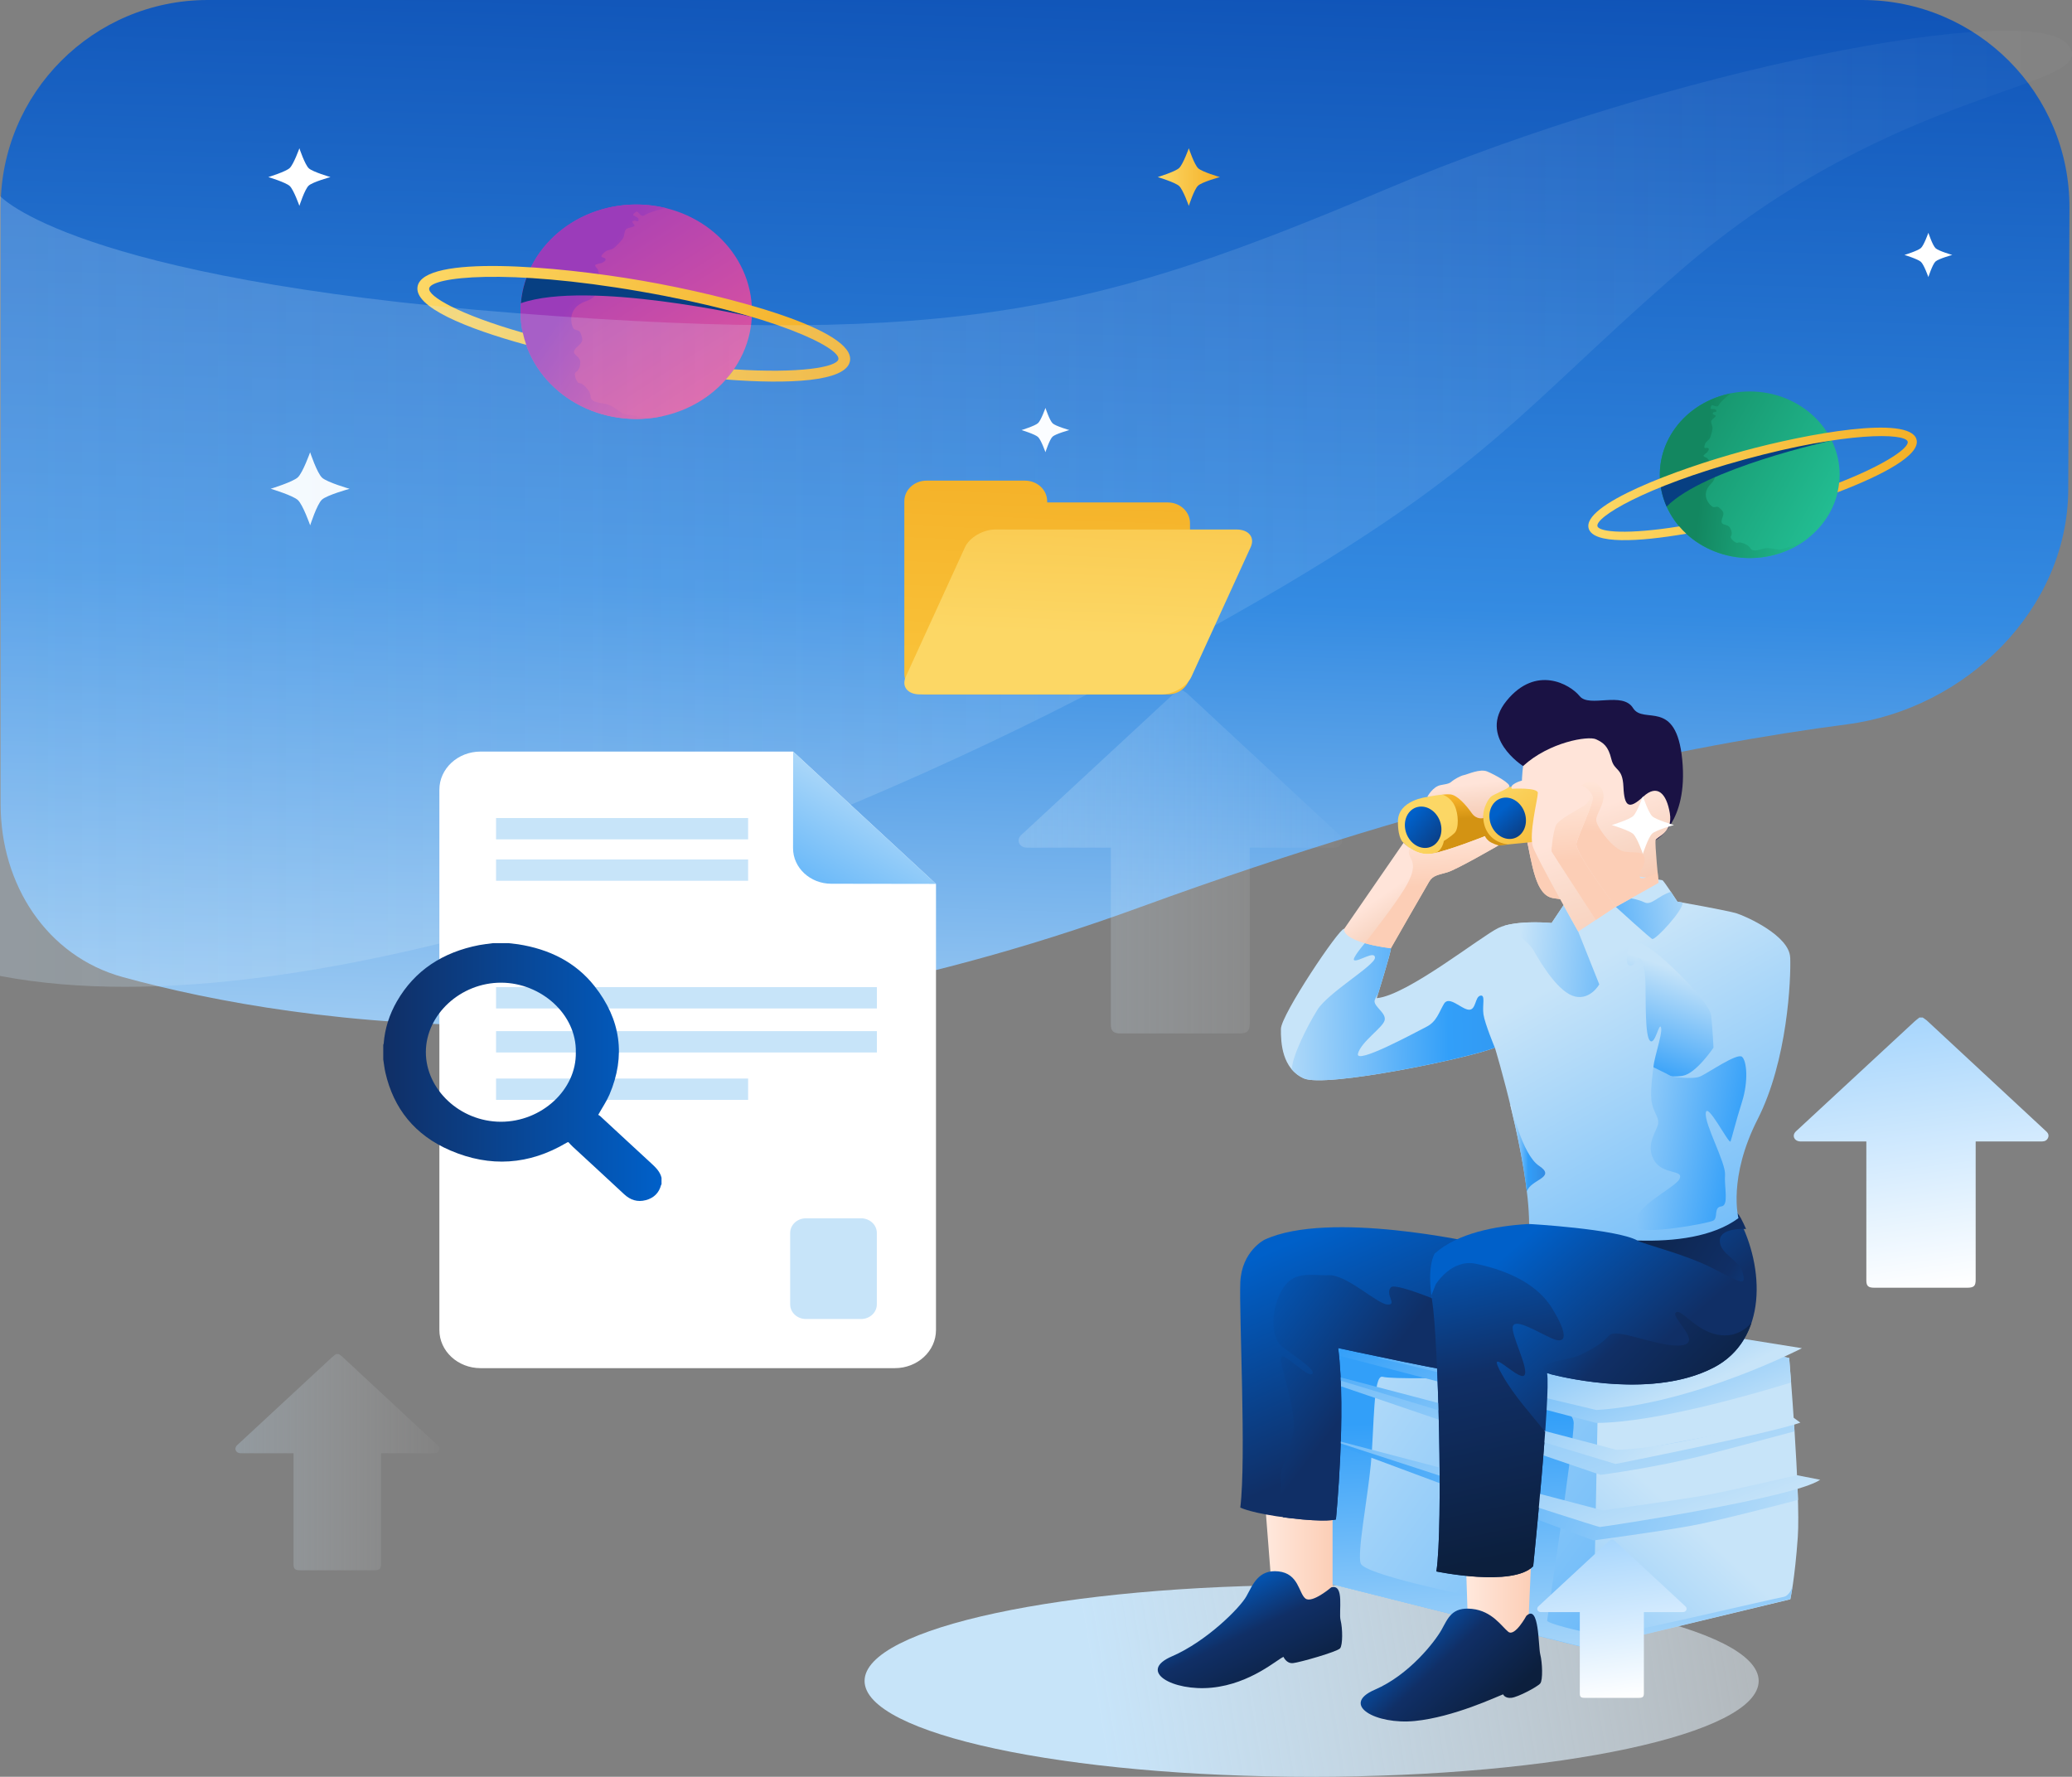 <svg width="400" height="343" viewBox="0 0 400 343" fill="none" xmlns="http://www.w3.org/2000/svg">
<rect x="0" y="0" width="400" height="343" fill="#808080" stroke="none"/>
<path d="M253.21 343C300.874 343 339.513 334.714 339.513 324.493C339.513 314.272 300.874 305.986 253.21 305.986C205.546 305.986 166.906 314.272 166.906 324.493C166.906 334.714 205.546 343 253.21 343Z" fill="url(#paint0_linear_17_1014)"/>
<path d="M0.127 155.35C0.127 170.684 8.966 184.591 23.756 188.637C58.386 198.109 128.849 208.436 220.201 175.091C280.378 153.126 326.313 143.76 356.562 139.83C379.488 136.851 399.178 117.627 399.277 94.508L399.509 40.171C399.603 18.013 381.667 0 359.509 0H40.127C18.036 0 0.127 17.909 0.127 40V155.35Z" fill="url(#paint1_linear_17_1014)"/>
<path d="M345.401 262.159C345.401 262.159 347.638 288.671 347.063 296.755C346.488 304.839 345.625 308.738 345.625 308.738L306.426 318.184L256.54 305.678L251.607 260.274L280.013 248.567L345.412 262.169L345.401 262.159Z" fill="url(#paint2_linear_17_1014)"/>
<path d="M307.609 314.601L308.418 273.48L270.764 253.256L265.97 254.331L251.586 260.264L256.53 305.668L306.341 318.154L307.609 314.601Z" fill="url(#paint3_linear_17_1014)"/>
<path d="M346.062 306.201C346.062 306.201 345.55 308.106 344.229 308.293C342.897 308.481 309.473 316.377 308.866 315.884C308.269 315.39 307.854 308.965 307.715 309.379C307.555 309.863 307.459 315.084 306.522 315.084C305.584 315.084 298.68 313.406 298.68 312.854C298.68 312.301 303.89 278.287 303.805 274.704C303.72 271.131 294.876 269.798 294.876 269.798L288.355 300.693C288.355 300.693 288.228 308.836 285.287 308.343C282.346 307.849 263.37 303.901 262.678 301.809C261.985 299.716 263.977 289.549 264.649 282.601C265.309 275.652 265.054 265.288 266.907 265.781C268.761 266.275 280.183 265.959 280.183 265.959L272.501 258.003L258.575 257.372L254.452 259.069L252.215 265.998L256.53 305.648L306.415 318.154L345.614 308.708C345.614 308.708 345.795 307.869 346.051 306.171L346.062 306.201Z" fill="url(#paint4_linear_17_1014)"/>
<path d="M345.774 266.897C345.55 264.014 345.401 262.149 345.401 262.149L328.151 258.556L321.151 259.444C321.151 259.444 266.95 257.49 258.97 257.214L257.744 257.717C257.403 258.832 256.924 261.29 256.924 261.29L308.152 274.694C319.851 274.625 339.402 268.861 345.774 266.887V266.897Z" fill="url(#paint5_linear_17_1014)"/>
<path d="M257.478 265.781L312.403 280.548L346.275 274.23L346.424 276.323C346.424 276.323 333.755 279.709 329.525 280.794C319.574 283.351 308.983 284.713 308.983 284.713L256.903 266.946L257.467 265.771L257.478 265.781Z" fill="url(#paint6_linear_17_1014)"/>
<path d="M256.913 278.494L307.598 297.367C307.598 297.367 319.84 295.748 326.563 294.524C332.019 293.537 347.116 289.549 347.116 289.549L346.978 286.48L308.227 292.886L258.064 278.248L256.913 278.494Z" fill="url(#paint7_linear_17_1014)"/>
<path d="M335.364 258.26L347.862 260.264C347.862 260.264 327.245 270.963 308.195 272.197L265.874 262.109L296.442 257.589L335.364 258.25V258.26Z" fill="url(#paint8_linear_17_1014)"/>
<path d="M256.317 291.385L257.254 292.747V306.872L251.767 311.146L245.459 305.964L244.117 288.73L256.317 291.385Z" fill="url(#paint9_linear_17_1014)"/>
<path d="M284.999 239.96C284.999 239.96 256.551 233.544 244.128 239.318C244.128 239.318 239.685 241.52 239.44 247.58C239.194 253.64 240.612 281.535 239.44 291.03C239.44 291.03 241.592 292.155 248.922 293.044C256.253 293.932 257.894 293.31 257.894 293.31C257.894 293.31 259.929 272.72 258.33 260.224C258.33 260.224 282.89 265.544 284.989 265.357C287.088 265.169 284.989 239.95 284.989 239.95L284.999 239.96Z" fill="url(#paint10_linear_17_1014)"/>
<path d="M256.988 306.438C256.988 306.438 253.269 309.616 251.991 308.57C250.712 307.524 250.702 303.763 246.802 303.348C242.902 302.934 241.848 305.944 240.612 308.165C239.365 310.386 232.951 316.851 226.228 319.753C219.504 322.655 226.419 326.544 233.952 325.794C241.485 325.044 246.663 320.247 247.782 319.852C247.782 319.852 248.326 321.174 249.604 321.056C250.883 320.938 258.171 318.855 258.703 318.203C259.236 317.552 259.204 314.344 258.799 312.765C258.394 311.186 259.62 305.668 256.988 306.438Z" fill="url(#paint11_linear_17_1014)"/>
<path d="M294.834 297.525L295.697 298.917L295.068 313.031L289.4 317.098L283.326 311.679L282.762 294.406L294.834 297.525Z" fill="url(#paint12_linear_17_1014)"/>
<path d="M306.287 236.535C306.287 236.535 285.862 234.077 276.987 241.973C276.987 241.973 275.357 244.254 276.486 251.173C277.615 258.092 278.628 294.524 277.296 303.348C277.296 303.348 291.989 306.418 295.984 302.341C295.984 302.341 299.394 268.969 298.669 265.09C298.669 265.09 318.008 270.637 330.793 264.014C341.267 258.586 340.649 244.599 335.609 235.153C330.921 226.358 306.287 236.535 306.287 236.535Z" fill="url(#paint13_linear_17_1014)"/>
<path d="M336.451 245.754C335.737 243.119 332.008 242.131 332.008 239.516C332.008 236.9 337.048 237.255 337.08 237.255C336.771 236.535 336.43 235.834 336.067 235.153C335.29 233.692 333.947 232.764 332.274 232.212C329.621 232.093 326.84 231.975 326.723 231.975C326.499 231.975 316.591 234.581 316.388 235.044C316.282 235.281 314.694 238.687 316.1 239.476C317.507 240.266 325.327 242.092 330.665 244.846C336.089 247.649 337.144 248.38 336.44 245.754H336.451Z" fill="url(#paint14_linear_17_1014)"/>
<path d="M296.517 148.204L294.034 147.878C294.034 147.878 285.159 142.281 290.838 135.293C296.517 128.305 303.091 132.085 304.956 134.385C306.82 136.685 313.213 133.398 315.259 136.685C317.304 139.972 323.601 134.632 324.763 146.723C325.924 158.815 319.617 162.19 319.617 162.19L315.173 159.969L296.528 148.204H296.517Z" fill="#1A1244"/>
<path d="M294.034 147.878C294.034 147.878 293.15 154.294 294.482 160.71C295.814 167.126 296.432 172.801 299.809 173.374C303.187 173.946 311.966 175.071 311.966 175.071L320.192 170.432C320.192 170.432 319.435 162.842 319.616 162.19C319.798 161.539 322.994 160.789 322.365 157.008C321.737 153.228 319.968 151.254 317.219 153.8C314.47 156.347 313.575 155.774 313.405 151.905C313.234 148.036 311.679 149.003 311.071 146.536C310.475 144.068 309.569 143.387 308.099 142.706C306.628 142.025 299.127 143.219 294.045 147.868L294.034 147.878Z" fill="url(#paint15_linear_17_1014)"/>
<path d="M294.684 311.896C294.684 311.896 292.447 316.042 291.168 315.005C289.89 313.969 288.057 310.988 284.157 310.583C280.258 310.179 279.544 312.39 278.297 314.611C277.051 316.831 272.128 323.287 265.405 326.189C258.682 329.091 265.597 332.98 273.13 332.229C280.663 331.479 289.059 327.482 290.177 327.077C290.177 327.077 290.476 327.877 291.754 327.758C293.033 327.64 296.815 325.626 297.348 324.975C297.881 324.323 297.753 320.947 297.348 319.368C296.943 317.789 297.178 309.606 294.695 311.906L294.684 311.896Z" fill="url(#paint16_linear_17_1014)"/>
<path d="M345.593 184.843C345.433 180.609 337.09 176.907 335.311 176.335C333.532 175.762 323.814 174.055 323.814 174.055C323.814 174.055 321.193 169.998 320.927 169.919C320.661 169.84 316.132 169.179 316.132 169.179L302.729 173.413L299.532 178.18C299.532 178.18 292.66 177.519 289.282 179.128C285.905 180.737 271.617 192.187 265.778 192.69C265.778 192.69 268.644 183.53 268.506 183.057C268.378 182.583 260.44 179.424 259.481 179.296C258.522 179.168 247.313 195.908 247.281 198.622C247.249 201.337 247.505 206.272 251.682 208.167C255.858 210.062 283.859 204.229 288.59 202.245C288.59 202.245 295.153 223.832 295.196 236.278C295.196 236.278 312.041 237.236 316.111 239.476C323.271 239.693 330.708 238.785 335.609 235.153C335.609 235.153 333.542 227.395 339.317 216.054C345.092 204.712 345.753 189.068 345.603 184.843H345.593Z" fill="url(#paint17_linear_17_1014)"/>
<path d="M253.451 276.895C253.451 276.895 308.322 294.82 308.855 294.781C309.665 294.731 346.232 289.214 351.389 285.66L346.914 284.782C346.914 284.782 333.638 287.852 329.461 288.612C324.262 289.549 309.399 291.573 309.399 291.573L253.461 276.885L253.451 276.895Z" fill="url(#paint18_linear_17_1014)"/>
<path d="M256.114 265.189L256.977 265.969L311.87 282.61C311.87 282.61 341.437 276.767 347.564 274.635L346.253 273.687C346.253 273.687 332.711 276.619 327.629 277.695C317.177 279.916 312.052 279.876 312.052 279.876L256.114 265.189Z" fill="url(#paint19_linear_17_1014)"/>
<path d="M285.862 254.598C281.515 252.653 269.486 247.402 268.506 248.518C267.312 249.88 269.837 251.943 267.845 251.834C265.842 251.725 259.982 246.04 256.53 246.168C253.067 246.297 249.498 245.063 247.281 249.386C245.076 253.709 245.63 258.27 247.281 259.75C248.933 261.231 254.26 264.409 253.323 265.228C252.385 266.048 247.494 260.56 247.281 262.129C247.068 263.698 250.126 271.723 249.732 275.918C249.338 280.113 247.494 282.581 247.281 284.426C247.143 285.67 247.281 289.905 247.654 292.895C248.059 292.955 248.485 293.004 248.933 293.063C255.997 293.922 257.904 293.33 257.904 293.33C257.904 293.33 259.939 272.74 258.341 260.244C258.341 260.244 282.9 265.564 284.999 265.376C285.042 265.376 285.084 265.337 285.127 265.317C285.361 264.35 285.596 263.323 285.83 262.307C285.969 260.303 285.947 257.529 285.862 254.608V254.598Z" fill="url(#paint20_linear_17_1014)"/>
<path d="M285.777 192.206C284.712 192.453 284.978 195 283.561 194.921C282.144 194.842 279.746 192.127 278.766 193.766C277.786 195.414 277.349 197.221 275.389 198.208C273.439 199.195 261.537 205.689 262.155 203.39C262.773 201.09 266.95 198.375 267.302 196.974C267.653 195.572 265.352 194.427 265.352 193.272C265.352 193.026 265.629 192.493 266.044 191.841C266.748 189.561 268.612 183.441 268.506 183.056C268.442 182.819 266.46 181.921 264.35 181.063C262.986 182.622 260.898 185.149 261.442 185.376C262.241 185.702 265.437 183.402 265.437 184.882C265.437 186.363 256.381 191.624 254.335 194.921C252.31 198.178 249.519 203.765 249.37 206.43C249.956 207.121 250.712 207.733 251.671 208.167C255.848 210.062 283.848 204.229 288.579 202.245C288.579 202.245 286.651 197.635 286.384 195.829C286.118 194.023 286.832 191.96 285.766 192.206H285.777Z" fill="url(#paint21_linear_17_1014)"/>
<path d="M323.154 187.024C323.154 187.024 330.079 193.608 330.346 196.076C330.612 198.543 330.793 202.245 330.793 202.245C330.793 202.245 327.416 207.259 324.848 207.673C322.28 208.088 319.702 207.427 319.254 206.519C318.807 205.61 321.034 199.609 320.671 198.375C320.309 197.142 319.521 201.83 318.54 200.922C317.56 200.014 317.741 193.519 317.656 189.818C317.571 186.116 316.676 183.895 315.877 185.455C315.078 187.014 313.831 186.58 314.097 184.952C314.364 183.323 313.831 178.052 323.154 187.024Z" fill="url(#paint22_linear_17_1014)"/>
<path d="M321.47 207.14L322.717 207.802C322.717 207.802 326.713 208.463 328.226 207.802C329.739 207.14 335.375 203.192 336.302 204.011C337.229 204.831 337.548 208.739 336.302 212.688C335.055 216.636 334.352 219.597 334.086 220.337C333.819 221.078 329.579 212.609 329.302 214.829C329.025 217.05 333.201 224.453 333.02 226.842C332.839 229.231 333.809 232.725 332.296 232.893C330.783 233.06 331.699 235.034 330.793 235.607C329.888 236.179 316.931 238.489 316.047 236.92C314.065 233.426 323.335 229.477 324.23 227.582C325.125 225.687 320.948 226.921 319.254 223.881C317.56 220.841 320.032 218.126 320.117 216.804C320.203 215.491 319.073 214.583 318.807 212.441C318.54 210.299 319.201 206.025 319.201 206.025L321.47 207.14Z" fill="url(#paint23_linear_17_1014)"/>
<path d="M295.984 302.351C295.984 302.351 297.508 287.437 298.296 276.392C295.697 273.174 292.33 269.492 290.082 265.544C286.352 259.01 293.012 266.531 294.216 265.544C295.42 264.557 291.467 257.362 292.085 255.96C292.703 254.558 296.613 257.026 299.543 258.349C302.473 259.671 302.825 257.687 299.543 252.426C296.261 247.165 289.602 244.944 284.893 243.957C280.183 242.97 277.157 247.955 277.157 247.955L276.326 250.077C276.369 250.432 276.422 250.798 276.486 251.193C277.615 258.112 278.628 294.544 277.296 303.368C277.296 303.368 291.989 306.438 295.984 302.361V302.351Z" fill="url(#paint24_linear_17_1014)"/>
<path d="M338.134 255.308C338.049 255.417 335.748 258.497 331.497 257.648C327.171 256.779 324.507 252.466 323.505 253.394C322.504 254.321 328.854 259.267 324.55 259.721C320.245 260.175 312.052 256.217 310.656 257.796C309.26 259.375 306.991 260.737 304.529 261.784C302.494 262.652 294.759 263.096 299.362 265.288C302.91 266.196 319.425 269.907 330.783 264.024C334.597 262.05 336.941 258.931 338.134 255.308Z" fill="url(#paint25_linear_17_1014)"/>
<path d="M296.208 183.737C297.87 186.639 301.067 191.693 304.071 192.374C307.065 193.055 308.738 190.025 308.738 190.025L304.679 179.848L301.844 174.755L299.554 178.18C299.554 178.18 293.96 177.647 290.38 178.723C292.01 179.681 295.036 181.655 296.229 183.728L296.208 183.737Z" fill="url(#paint26_linear_17_1014)"/>
<path d="M297.135 225.075C293.736 222.795 291.754 213.349 291.754 213.349L291.563 213.28C292.798 218.373 294.098 224.503 294.759 230.001C295.505 227.651 300.534 227.345 297.135 225.065V225.075Z" fill="url(#paint27_linear_17_1014)"/>
<path d="M324.837 174.282C324.837 174.282 324.837 174.252 324.837 174.242C324.209 174.133 323.825 174.064 323.825 174.064C323.825 174.064 323.228 173.137 322.568 172.169C320.171 172.88 318.828 174.824 317.507 174.212C316.09 173.551 314.864 173.433 314.864 173.433L311.913 175.051C311.913 175.051 318.732 181.28 318.999 181.28C319.798 181.28 324.837 175.811 324.837 174.291V174.282Z" fill="url(#paint28_linear_17_1014)"/>
<path d="M319.989 168.409C318.785 169.109 317.123 169.82 316.654 169.425C315.994 168.873 317.741 167.125 317.475 165.645C317.208 164.164 315.61 164.737 313.565 164.391C311.519 164.046 308.322 159.801 308.152 158.4C307.971 156.998 310.997 153.958 308.727 151.658C306.469 149.359 304.156 152.892 304.156 152.892L294.024 157.857C294.13 158.795 294.279 159.752 294.482 160.71C295.814 167.125 296.432 172.801 299.809 173.373C303.187 173.946 311.966 175.071 311.966 175.071L320.192 170.432C320.192 170.432 320.107 169.573 320 168.409H319.989Z" fill="url(#paint29_linear_17_1014)"/>
<path d="M278.255 152.981L275.527 153.85C275.527 153.85 269.869 154.432 269.869 158.597C269.869 162.082 270.946 162.684 270.946 162.684L274.376 165.971L282.357 164.608L289.282 163.187L297.146 162.427L300.076 154.452L297.327 151.905H291.339L278.276 152.981H278.255Z" fill="url(#paint30_linear_17_1014)"/>
<path d="M291.882 152.27C291.882 152.27 296.879 151.964 296.879 153.07C296.879 154.175 295.079 161.085 295.942 163.493C296.805 165.901 304.668 179.839 304.668 179.839L311.924 175.022C311.924 175.022 303.933 164.599 304.338 162.802C304.742 161.006 307.736 154.906 307.47 153.859C307.204 152.813 306.202 152.004 305.542 151.698C304.881 151.392 301.876 149.536 301.077 149.112C300.278 148.687 298.68 149.052 298.211 149.418C297.742 149.793 296.741 149.23 296.08 149.536C295.42 149.842 294.951 150.642 294.216 150.642C293.48 150.642 291.222 151.569 291.882 152.241V152.27Z" fill="url(#paint31_linear_17_1014)"/>
<path d="M304.327 162.822C304.732 161.035 307.726 154.925 307.459 153.879C307.385 153.593 307.257 153.326 307.097 153.09C307.097 153.109 307.055 154.748 305.861 155.488C304.668 156.228 300.939 158.202 300.406 159.249C299.873 160.295 299.426 164.115 299.543 164.391C299.671 164.678 308.088 177.578 308.088 177.578L311.924 175.032C311.924 175.032 303.933 164.608 304.338 162.812L304.327 162.822Z" fill="url(#paint32_linear_17_1014)"/>
<path d="M275.774 163.619C277.637 163.197 278.684 161.099 278.113 158.933C277.541 156.767 275.567 155.354 273.703 155.776C271.84 156.198 270.793 158.296 271.364 160.461C271.936 162.627 273.91 164.041 275.774 163.619Z" fill="url(#paint33_linear_17_1014)"/>
<path d="M292.093 161.885C293.956 161.463 295.003 159.365 294.432 157.199C293.86 155.033 291.886 153.62 290.023 154.042C288.159 154.464 287.112 156.562 287.684 158.728C288.255 160.894 290.229 162.307 292.093 161.885Z" fill="url(#paint34_linear_17_1014)"/>
<path d="M291.072 163.019C287.056 162.407 286.459 159.259 286.374 158.242C286.374 158.114 286.363 157.995 286.352 157.916C286.331 157.215 285.34 154.837 285.34 154.837L282.048 152.675L279.459 152.892L278.436 152.981L277.924 153.099L278.5 153.405C278.5 153.405 280.002 153.859 280.801 155.498C281.6 157.136 281.664 159.969 280.801 160.808C279.938 161.637 278.734 162.348 278.734 162.348C278.734 162.348 278.425 164.51 276.689 164.756C275.708 164.895 276.433 165.22 277.338 165.487L281.025 164.855C282.048 164.263 283.294 163.503 284.36 162.851L284.466 163.937L284.978 164.095L289.261 163.217L291.051 163.039L291.072 163.019Z" fill="url(#paint35_linear_17_1014)"/>
<path d="M259.47 179.464C259.662 182.06 268.506 183.056 268.506 183.056C268.506 183.056 275.165 171.399 275.9 170.185C276.635 168.971 277.562 168.932 279.427 168.379C281.291 167.826 289.282 163.197 289.282 163.197C289.282 163.197 287.418 163.128 287.077 162.891C286.768 162.684 286.693 161.41 286.693 161.41C286.693 161.41 279.661 164.204 276.507 164.786C273.354 165.368 270.956 162.694 270.956 162.694L259.492 179.315V179.483L259.47 179.464Z" fill="url(#paint36_linear_17_1014)"/>
<path d="M286.683 161.41C286.683 161.41 279.651 164.204 276.497 164.786C274.728 165.112 273.194 164.411 272.192 163.73C272.192 163.73 271.681 164.372 272.192 165.359C272.704 166.346 273.567 167.579 271.169 171.528C269.22 174.736 265 180.145 263.477 182.079C265.895 182.77 268.506 183.066 268.506 183.066C268.506 183.066 275.165 171.409 275.9 170.195C276.635 168.981 277.562 168.942 279.427 168.389C281.291 167.836 289.282 163.207 289.282 163.207C289.282 163.207 287.951 162.822 287.375 162.318C286.8 161.815 286.683 161.41 286.683 161.41Z" fill="url(#paint37_linear_17_1014)"/>
<path d="M275.527 153.85C275.527 153.85 276.593 151.787 278.223 151.54C279.853 151.293 279.991 151.076 280.322 150.8C280.652 150.523 281.92 149.753 282.623 149.625C283.326 149.497 285.692 148.342 287.12 148.934C288.547 149.526 291.882 151.362 291.328 151.905C290.721 152.487 288.217 153.366 287.737 153.879C286.874 154.807 286.182 156.722 286.363 157.916C286.363 157.916 285.084 158.351 284.094 156.929C283.092 155.508 281.366 153.474 279.96 153.346C278.564 153.228 275.527 153.84 275.527 153.84V153.85Z" fill="url(#paint38_linear_17_1014)"/>
<path opacity="0.26" d="M228.291 133.252C228.622 133.489 228.984 133.686 229.272 133.953C238.978 142.955 248.674 151.976 258.37 160.988C258.466 161.077 258.572 161.166 258.668 161.264C259.094 161.699 259.254 162.192 259.009 162.755C258.753 163.337 258.252 163.613 257.592 163.633C256.963 163.653 256.335 163.633 255.706 163.633C251.188 163.633 246.671 163.633 242.153 163.633C241.876 163.633 241.61 163.633 241.258 163.633C241.258 163.969 241.258 164.245 241.258 164.522C241.258 175.517 241.258 186.523 241.258 197.519C241.258 199.098 240.821 199.503 239.116 199.503C231.552 199.503 223.987 199.503 216.422 199.503C214.92 199.503 214.451 199.068 214.451 197.686C214.451 186.641 214.451 175.596 214.451 164.561V163.633H213.598C208.612 163.633 203.636 163.633 198.65 163.633C198.415 163.633 198.181 163.643 197.957 163.613C196.753 163.446 196.242 162.241 196.998 161.353C197.158 161.166 197.35 161.008 197.531 160.84C207.088 151.976 216.656 143.112 226.224 134.259C226.618 133.893 227.055 133.587 227.471 133.252H228.313H228.291Z" fill="url(#paint39_linear_17_1014)"/>
<path opacity="0.26" d="M65.399 261.401C65.601 261.549 65.836 261.677 66.017 261.845C72.133 267.52 78.238 273.196 84.343 278.871C84.407 278.931 84.471 278.99 84.524 279.049C84.79 279.325 84.897 279.631 84.737 279.987C84.577 280.352 84.258 280.53 83.842 280.54C83.448 280.549 83.054 280.54 82.659 280.54C79.815 280.54 76.97 280.54 74.125 280.54C73.955 280.54 73.784 280.54 73.56 280.54C73.56 280.757 73.56 280.925 73.56 281.092C73.56 288.021 73.56 294.95 73.56 301.88C73.56 302.876 73.283 303.133 72.207 303.133C67.445 303.133 62.671 303.133 57.908 303.133C56.96 303.133 56.673 302.857 56.673 301.988C56.673 295.029 56.673 288.071 56.673 281.122V280.54H56.129C52.986 280.54 49.853 280.54 46.71 280.54C46.561 280.54 46.412 280.54 46.274 280.53C45.517 280.421 45.197 279.661 45.666 279.108C45.762 278.99 45.89 278.891 45.996 278.783C52.017 273.196 58.047 267.619 64.067 262.032C64.312 261.805 64.589 261.608 64.855 261.401H65.388H65.399Z" fill="url(#paint40_linear_17_1014)"/>
<path d="M311.353 297.181C311.502 297.29 311.673 297.379 311.811 297.507C316.286 301.662 320.772 305.828 325.247 309.983C325.289 310.023 325.343 310.062 325.385 310.112C325.588 310.309 325.652 310.546 325.545 310.802C325.428 311.069 325.193 311.197 324.895 311.207C324.607 311.207 324.32 311.207 324.021 311.207C321.933 311.207 319.855 311.207 317.767 311.207C317.639 311.207 317.511 311.207 317.352 311.207C317.352 311.365 317.352 311.493 317.352 311.612C317.352 316.685 317.352 321.769 317.352 326.842C317.352 327.572 317.149 327.76 316.361 327.76C312.866 327.76 309.371 327.76 305.887 327.76C305.194 327.76 304.981 327.563 304.981 326.921C304.981 321.828 304.981 316.725 304.981 311.632V311.207H304.587C302.286 311.207 299.984 311.207 297.683 311.207C297.576 311.207 297.47 311.207 297.363 311.207C296.809 311.128 296.575 310.575 296.926 310.161C297.001 310.072 297.086 310.003 297.171 309.924C301.583 305.838 306.004 301.741 310.415 297.655C310.596 297.487 310.799 297.339 310.991 297.191H311.374L311.353 297.181Z" fill="url(#paint41_linear_17_1014)"/>
<path d="M371.186 196.433C371.442 196.62 371.73 196.778 371.964 196.986C379.603 204.073 387.232 211.17 394.872 218.266C394.946 218.335 395.032 218.405 395.106 218.484C395.447 218.829 395.564 219.214 395.372 219.658C395.17 220.112 394.776 220.339 394.254 220.349C393.764 220.359 393.263 220.349 392.773 220.349C389.214 220.349 385.666 220.349 382.107 220.349C381.894 220.349 381.681 220.349 381.404 220.349C381.404 220.616 381.404 220.833 381.404 221.05C381.404 229.706 381.404 238.363 381.404 247.029C381.404 248.273 381.063 248.589 379.71 248.589C373.754 248.589 367.798 248.589 361.842 248.589C360.659 248.589 360.297 248.253 360.297 247.157C360.297 238.461 360.297 229.775 360.297 221.08V220.349H359.626C355.705 220.349 351.784 220.349 347.863 220.349C347.682 220.349 347.49 220.359 347.32 220.329C346.371 220.191 345.966 219.244 346.563 218.553C346.691 218.405 346.84 218.276 346.979 218.148C354.501 211.17 362.034 204.191 369.567 197.222C369.876 196.936 370.217 196.689 370.547 196.423H371.208L371.186 196.433Z" fill="url(#paint42_linear_17_1014)"/>
<path d="M122.824 80.88C135.163 80.88 145.167 71.614 145.167 60.182C145.167 48.751 135.163 39.484 122.824 39.484C110.484 39.484 100.481 48.751 100.481 60.182C100.481 71.614 110.484 80.88 122.824 80.88Z" fill="url(#paint43_linear_17_1014)"/>
<path d="M123.026 80.357C122.536 80.16 121.108 80.13 120.512 79.933C119.915 79.735 119.116 78.995 118.04 78.383C116.964 77.771 115.184 77.9 114.417 77.287C113.65 76.676 114.385 76.448 113.511 75.254C112.638 74.06 112.009 73.941 111.732 73.941C111.455 73.941 110.571 72.175 111.178 71.829C111.785 71.484 112.02 70.664 112.02 69.974C112.02 69.283 111.647 68.986 111.04 68.424C110.432 67.861 111.082 67.259 111.881 66.529C112.68 65.798 112.393 65.196 112.116 64.377C111.839 63.558 111.189 63.903 110.762 63.469C110.336 63.035 109.186 59.461 113.181 58.129C117.177 56.796 115.387 51.97 115.387 51.97C115.387 51.97 114.875 51.456 114.897 51.219C114.918 50.983 116.101 50.785 116.101 50.785C116.101 50.785 116.665 50.568 116.846 50.311C117.027 50.055 116.889 49.818 116.356 49.69C115.823 49.561 116.196 49.176 116.729 48.673C117.262 48.17 118.082 48.328 118.658 47.765C119.244 47.202 120.235 46.255 120.405 45.722C120.565 45.179 120.565 44.369 121.012 44.152C121.449 43.935 121.993 43.896 122.366 43.698C122.738 43.501 122.248 43.244 122.11 42.968C121.971 42.691 122.248 42.691 122.366 42.603C122.483 42.514 123.015 42.77 123.175 42.691C123.335 42.603 123.335 42.257 123.133 42.05C122.92 41.833 122.291 41.665 122.248 41.507C122.206 41.359 122.429 41.102 122.834 40.865C123.239 40.629 123.644 42.139 124.507 41.507C125.359 40.895 128.439 40.194 128.524 40.174C128.013 40.046 127.49 39.938 126.947 39.839C114.822 37.736 103.144 45.139 100.875 56.372C98.605 67.605 106.596 78.423 118.722 80.525C121.961 81.088 125.157 80.969 128.162 80.278C126.169 80.564 123.516 80.555 123.037 80.357H123.026Z" fill="url(#paint44_linear_17_1014)"/>
<path d="M145.135 61.169L125.882 55.523L101.919 52.878C101.472 53.993 101.109 55.158 100.864 56.372C100.715 57.093 100.619 57.813 100.555 58.534C113.511 54.013 144.964 61.13 145.135 61.169Z" fill="#073F82"/>
<path d="M124.028 54.2C107.257 51.289 81.856 49.176 80.62 55.266C79.821 59.224 89.858 63.36 101.589 66.578C101.322 65.808 101.099 65.028 100.928 64.229C88.579 60.695 82.549 57.162 82.858 55.651C83.294 53.47 97.678 51.772 123.612 56.263C149.546 60.754 162.289 67.17 161.852 69.352C161.543 70.862 154.553 72.135 141.672 71.296C141.203 71.987 140.67 72.629 140.116 73.26C152.305 74.198 163.28 73.695 164.079 69.746C165.315 63.656 140.798 57.112 124.028 54.2Z" fill="url(#paint45_linear_17_1014)"/>
<path d="M337.787 107.727C347.373 107.727 355.144 100.528 355.144 91.648C355.144 82.767 347.373 75.569 337.787 75.569C328.202 75.569 320.431 82.767 320.431 91.648C320.431 100.528 328.202 107.727 337.787 107.727Z" fill="url(#paint46_linear_17_1014)"/>
<path d="M345.619 105.545C345.203 105.575 344.202 106.019 343.722 106.078C343.243 106.137 342.401 105.891 341.421 105.812C340.44 105.733 339.258 106.414 338.491 106.236C337.723 106.059 338.15 105.664 337.084 105.121C336.029 104.578 335.55 104.706 335.347 104.795C335.145 104.884 333.866 103.956 334.154 103.522C334.442 103.087 334.293 102.446 334.026 101.962C333.76 101.479 333.387 101.4 332.758 101.212C332.13 101.025 332.343 100.393 332.62 99.623C332.897 98.853 332.46 98.527 331.959 98.053C331.458 97.58 331.139 98.034 330.681 97.866C330.223 97.698 328.06 95.615 330.318 93.375C332.577 91.144 329.498 88.39 329.498 88.39C329.498 88.39 328.944 88.203 328.869 88.025C328.795 87.857 329.541 87.334 329.541 87.334C329.541 87.334 329.85 86.999 329.882 86.762C329.914 86.525 329.722 86.406 329.306 86.485C328.891 86.574 328.997 86.179 329.178 85.666C329.36 85.153 329.977 84.985 330.169 84.412C330.361 83.83 330.691 82.853 330.595 82.428C330.5 82.004 330.191 81.432 330.414 81.145C330.638 80.849 330.99 80.652 331.171 80.395C331.352 80.139 330.915 80.119 330.713 79.971C330.51 79.823 330.713 79.734 330.755 79.635C330.798 79.537 331.267 79.546 331.352 79.428C331.426 79.319 331.299 79.073 331.075 78.994C330.851 78.915 330.35 78.994 330.254 78.915C330.169 78.826 330.223 78.569 330.414 78.273C330.606 77.977 331.458 78.885 331.821 78.174C332.172 77.474 334.048 75.983 334.09 75.944C333.685 76.023 333.28 76.121 332.876 76.23C323.681 78.747 318.428 87.68 321.145 96.198C323.862 104.716 333.504 109.582 342.699 107.065C345.15 106.394 347.323 105.259 349.135 103.808C347.867 104.657 346.024 105.516 345.619 105.545Z" fill="url(#paint47_linear_17_1014)"/>
<path d="M353.599 85.034L338.128 87.423L320.537 93.434C320.655 94.352 320.846 95.28 321.134 96.198C321.305 96.751 321.518 97.274 321.741 97.797C328.987 90.434 353.461 85.064 353.599 85.034Z" fill="#073F82"/>
<path d="M336.338 87.117C323.627 90.591 305.237 97.442 306.708 102.061C307.666 105.062 316.18 104.637 325.524 103.028C325.044 102.584 324.597 102.12 324.171 101.617C314.283 103.216 308.764 102.742 308.391 101.597C307.869 99.949 317.171 94.056 336.829 88.686C356.487 83.317 367.749 83.583 368.271 85.232C368.633 86.377 364.286 89.545 355.048 93.177C354.984 93.809 354.867 94.431 354.728 95.043C363.519 91.697 370.924 87.769 369.965 84.768C368.494 80.148 349.039 83.643 336.328 87.117H336.338Z" fill="url(#paint48_linear_17_1014)"/>
<path d="M318.95 160.929C318.183 161.639 317.16 164.828 317.16 164.828C317.16 164.828 316.062 161.708 315.295 160.998C314.528 160.287 311.161 159.27 311.161 159.27C311.161 159.27 314.517 158.244 315.285 157.533C316.052 156.823 317.16 153.713 317.16 153.713C317.16 153.713 318.215 156.882 318.982 157.583C319.749 158.283 323.158 159.27 323.158 159.27C323.158 159.27 319.706 160.218 318.95 160.929Z" fill="white"/>
<path d="M59.587 35.84C58.82 36.55 57.797 39.739 57.797 39.739C57.797 39.739 56.7 36.62 55.933 35.909C55.166 35.198 51.799 34.182 51.799 34.182C51.799 34.182 55.155 33.155 55.922 32.444C56.689 31.734 57.797 28.625 57.797 28.625C57.797 28.625 58.852 31.793 59.619 32.494C60.386 33.194 63.796 34.182 63.796 34.182C63.796 34.182 60.344 35.129 59.587 35.84Z" fill="white"/>
<path d="M373.646 50.488C373.06 51.031 372.272 53.488 372.272 53.488C372.272 53.488 371.43 51.09 370.834 50.547C370.237 50.004 367.658 49.214 367.658 49.214C367.658 49.214 370.237 48.425 370.834 47.882C371.43 47.339 372.272 44.94 372.272 44.94C372.272 44.94 373.082 47.378 373.668 47.921C374.254 48.464 376.885 49.214 376.885 49.214C376.885 49.214 374.232 49.945 373.646 50.488Z" fill="white"/>
<path d="M203.197 84.294C202.611 84.837 201.822 87.295 201.822 87.295C201.822 87.295 200.981 84.896 200.384 84.353C199.787 83.811 197.209 83.021 197.209 83.021C197.209 83.021 199.787 82.231 200.384 81.688C200.981 81.145 201.822 78.747 201.822 78.747C201.822 78.747 202.632 81.185 203.218 81.728C203.804 82.271 206.436 83.021 206.436 83.021C206.436 83.021 203.783 83.751 203.197 84.294Z" fill="white"/>
<path d="M62.149 96.454C61.18 97.353 59.88 101.41 59.88 101.41C59.88 101.41 58.484 97.451 57.514 96.543C56.545 95.635 52.261 94.352 52.261 94.352C52.261 94.352 56.523 93.049 57.493 92.151C58.463 91.253 59.869 87.305 59.869 87.305C59.869 87.305 61.201 91.322 62.181 92.22C63.161 93.118 67.487 94.362 67.487 94.362C67.487 94.362 63.108 95.566 62.139 96.464L62.149 96.454Z" fill="white"/>
<path d="M231.29 35.84C230.523 36.55 229.5 39.739 229.5 39.739C229.5 39.739 228.402 36.62 227.635 35.909C226.868 35.198 223.501 34.182 223.501 34.182C223.501 34.182 226.857 33.155 227.625 32.444C228.392 31.734 229.5 28.625 229.5 28.625C229.5 28.625 230.555 31.793 231.322 32.494C232.089 33.194 235.498 34.182 235.498 34.182C235.498 34.182 232.046 35.129 231.29 35.84Z" fill="url(#paint49_linear_17_1014)"/>
<path d="M107.165 213.005C106.398 213.716 105.375 216.904 105.375 216.904C105.375 216.904 104.278 213.785 103.511 213.075C102.744 212.364 99.377 211.347 99.377 211.347C99.377 211.347 102.733 210.321 103.5 209.61C104.267 208.899 105.375 205.79 105.375 205.79C105.375 205.79 106.43 208.959 107.197 209.659C107.965 210.36 111.374 211.347 111.374 211.347C111.374 211.347 107.922 212.295 107.165 213.005Z" fill="url(#paint50_linear_17_1014)"/>
<path opacity="0.26" d="M0 37.831C0 37.831 13.998 53.79 99.493 60.442C184.988 67.094 212.614 59.774 267.641 36.504C322.667 13.234 391.953 -0.07 399.16 8.577C406.355 17.224 366.135 15.888 324.13 52.463C288.167 83.774 286.312 93.704 213.601 132.097C157.421 161.765 60.283 199.904 0 188.4V37.831Z" fill="url(#paint51_linear_17_1014)"/>
<path d="M150.946 145.087H92.771C88.381 145.087 84.822 148.383 84.822 152.45V256.752C84.822 260.818 88.381 264.115 92.771 264.115H172.745C177.135 264.115 180.694 260.818 180.694 256.752V170.641L153.109 145.087H150.946Z" fill="white"/>
<path d="M144.425 157.918H95.765V162.034H144.425V157.918Z" fill="#C7E4F9"/>
<path d="M144.425 165.913H95.765V170.029H144.425V165.913Z" fill="#C7E4F9"/>
<path d="M166.225 235.185H155.591C153.908 235.185 152.544 236.448 152.544 238.007V251.806C152.544 253.366 153.908 254.629 155.591 254.629H166.225C167.908 254.629 169.272 253.366 169.272 251.806V238.007C169.272 236.448 167.908 235.185 166.225 235.185Z" fill="#C7E4F9"/>
<path d="M144.425 208.208H95.765V212.324H144.425V208.208Z" fill="#C7E4F9"/>
<path d="M169.283 190.56H95.765V194.676H169.283V190.56Z" fill="#C7E4F9"/>
<path d="M169.283 199.058H95.765V203.174H169.283V199.058Z" fill="#C7E4F9"/>
<path d="M153.098 163.742C153.098 167.522 156.401 170.602 160.492 170.602L180.705 170.631L153.119 145.077L153.098 163.732V163.742Z" fill="url(#paint52_linear_17_1014)"/>
<path d="M95.168 182.071C96.18 182.071 97.193 182.071 98.216 182.071C98.823 182.14 99.419 182.2 100.027 182.288C106.057 183.226 111.129 185.753 114.762 190.353C119.855 196.798 120.835 203.836 117.66 211.298C117.096 212.611 116.265 213.825 115.487 215.216C115.54 215.246 115.721 215.335 115.86 215.453C119.152 218.493 122.434 221.553 125.737 224.584C126.61 225.393 127.441 226.202 127.708 227.367V228.63C127.708 228.63 127.633 228.709 127.623 228.749C127.239 230.249 126.248 231.266 124.671 231.68C123.052 232.115 121.677 231.651 120.484 230.535C117.202 227.466 113.878 224.426 110.575 221.366C110.255 221.07 109.968 220.744 109.712 220.468C109.552 220.517 109.52 220.527 109.488 220.546C109.424 220.576 109.371 220.616 109.307 220.645C102.136 224.88 94.635 225.393 86.953 222.096C80.028 219.125 75.979 213.943 74.402 207.063C74.21 206.224 74.125 205.376 73.987 204.527C73.987 203.589 73.987 202.651 73.987 201.704C74.019 201.615 74.061 201.526 74.072 201.427C74.296 198.545 75.169 195.831 76.629 193.294C80.06 187.352 85.43 183.818 92.504 182.446C93.389 182.279 94.284 182.19 95.179 182.071H95.168ZM111.161 203.145C111.331 195.811 104.459 189.731 96.777 189.701C88.914 189.672 82.244 195.86 82.212 203.056C82.18 210.261 88.754 216.529 96.681 216.549C104.555 216.559 111.31 210.37 111.161 203.145Z" fill="url(#paint53_linear_17_1014)"/>
<path d="M225.436 96.997H202.155V96.76C202.155 94.559 200.238 92.783 197.862 92.783H178.875C176.499 92.783 174.581 94.559 174.581 96.76V130.073C174.581 132.275 176.499 134.051 178.875 134.051H225.436C227.812 134.051 229.73 132.275 229.73 130.073V100.975C229.73 98.774 227.812 96.997 225.436 96.997Z" fill="url(#paint54_linear_17_1014)"/>
<path d="M224.147 134.051H177.586C175.21 134.051 173.995 132.521 174.858 130.636L186.291 105.634C187.154 103.749 189.775 102.219 192.151 102.219H238.712C241.088 102.219 242.303 103.749 241.44 105.634L230.007 130.636C229.144 132.521 226.523 134.051 224.147 134.051Z" fill="url(#paint55_linear_17_1014)"/>
<defs>
<linearGradient id="paint0_linear_17_1014" x1="209.611" y1="330.682" x2="433.843" y2="293.615" gradientUnits="userSpaceOnUse">
<stop offset="0.01" stop-color="#C7E4F9"/>
<stop offset="0.99" stop-color="white" stop-opacity="0.1"/>
</linearGradient>
<linearGradient id="paint1_linear_17_1014" x1="178.69" y1="238.447" x2="185.646" y2="-9.126" gradientUnits="userSpaceOnUse">
<stop offset="0.01" stop-color="#C7E4F9"/>
<stop offset="0.5" stop-color="#348BE2"/>
<stop offset="0.99" stop-color="#0F53B7"/>
</linearGradient>
<linearGradient id="paint2_linear_17_1014" x1="307.268" y1="276.402" x2="248.46" y2="340.392" gradientUnits="userSpaceOnUse">
<stop stop-color="#C7E4F9"/>
<stop offset="1" stop-color="#329FF9"/>
</linearGradient>
<linearGradient id="paint3_linear_17_1014" x1="240.793" y1="264.212" x2="355.237" y2="345.35" gradientUnits="userSpaceOnUse">
<stop stop-color="#C7E4F9"/>
<stop offset="1" stop-color="#329FF9"/>
</linearGradient>
<linearGradient id="paint4_linear_17_1014" x1="301.759" y1="331.272" x2="298.859" y2="273.022" gradientUnits="userSpaceOnUse">
<stop stop-color="#C7E4F9"/>
<stop offset="1" stop-color="#329FF9"/>
</linearGradient>
<linearGradient id="paint5_linear_17_1014" x1="313.639" y1="286.45" x2="295.333" y2="244.215" gradientUnits="userSpaceOnUse">
<stop stop-color="#C7E4F9"/>
<stop offset="1" stop-color="#329FF9"/>
</linearGradient>
<linearGradient id="paint6_linear_17_1014" x1="313.117" y1="304.681" x2="285.806" y2="210.509" gradientUnits="userSpaceOnUse">
<stop stop-color="#C7E4F9"/>
<stop offset="1" stop-color="#329FF9"/>
</linearGradient>
<linearGradient id="paint7_linear_17_1014" x1="352.827" y1="304.187" x2="263.976" y2="260.044" gradientUnits="userSpaceOnUse">
<stop stop-color="#C7E4F9"/>
<stop offset="1" stop-color="#329FF9"/>
</linearGradient>
<linearGradient id="paint8_linear_17_1014" x1="314.662" y1="274.724" x2="295.498" y2="235.939" gradientUnits="userSpaceOnUse">
<stop stop-color="#C7E4F9"/>
<stop offset="1" stop-color="#329FF9"/>
</linearGradient>
<linearGradient id="paint9_linear_17_1014" x1="244.117" y1="299.943" x2="257.254" y2="299.943" gradientUnits="userSpaceOnUse">
<stop stop-color="#FFE9DE"/>
<stop offset="0.44" stop-color="#FEDDCC"/>
<stop offset="1" stop-color="#FCCEB6"/>
</linearGradient>
<linearGradient id="paint10_linear_17_1014" x1="268.452" y1="277.606" x2="251.314" y2="238.832" gradientUnits="userSpaceOnUse">
<stop offset="0.01" stop-color="#102F66"/>
<stop offset="1" stop-color="#0060C9"/>
</linearGradient>
<linearGradient id="paint11_linear_17_1014" x1="247.686" y1="326.959" x2="236.847" y2="304.32" gradientUnits="userSpaceOnUse">
<stop stop-color="#0C1F3D"/>
<stop offset="0.54" stop-color="#102F66"/>
<stop offset="1" stop-color="#0060C9"/>
</linearGradient>
<linearGradient id="paint12_linear_17_1014" x1="282.762" y1="305.747" x2="295.697" y2="305.747" gradientUnits="userSpaceOnUse">
<stop stop-color="#FFE9DE"/>
<stop offset="0.44" stop-color="#FEDDCC"/>
<stop offset="1" stop-color="#FCCEB6"/>
</linearGradient>
<linearGradient id="paint13_linear_17_1014" x1="308.109" y1="270.736" x2="286.578" y2="245.729" gradientUnits="userSpaceOnUse">
<stop offset="0.01" stop-color="#102F66"/>
<stop offset="1" stop-color="#0060C9"/>
</linearGradient>
<linearGradient id="paint14_linear_17_1014" x1="310.88" y1="228.806" x2="355.61" y2="256.089" gradientUnits="userSpaceOnUse">
<stop stop-color="#0C1F3D"/>
<stop offset="0.54" stop-color="#102F66"/>
<stop offset="1" stop-color="#0060C9"/>
</linearGradient>
<linearGradient id="paint15_linear_17_1014" x1="306.98" y1="156.357" x2="312.549" y2="173.892" gradientUnits="userSpaceOnUse">
<stop stop-color="#FFE4D9"/>
<stop offset="0.44" stop-color="#F9D8C7"/>
<stop offset="1" stop-color="#F7C9B1"/>
</linearGradient>
<linearGradient id="paint16_linear_17_1014" x1="289.176" y1="329.476" x2="271.669" y2="311.11" gradientUnits="userSpaceOnUse">
<stop stop-color="#0C1F3D"/>
<stop offset="0.54" stop-color="#102F66"/>
<stop offset="1" stop-color="#0060C9"/>
</linearGradient>
<linearGradient id="paint17_linear_17_1014" x1="295.718" y1="192.473" x2="346.786" y2="284.264" gradientUnits="userSpaceOnUse">
<stop stop-color="#C7E4F9"/>
<stop offset="1" stop-color="#329FF9"/>
</linearGradient>
<linearGradient id="paint18_linear_17_1014" x1="312.403" y1="302.618" x2="283.482" y2="230.567" gradientUnits="userSpaceOnUse">
<stop stop-color="#C7E4F9"/>
<stop offset="1" stop-color="#329FF9"/>
</linearGradient>
<linearGradient id="paint19_linear_17_1014" x1="316.196" y1="284.15" x2="272.255" y2="233.367" gradientUnits="userSpaceOnUse">
<stop stop-color="#C7E4F9"/>
<stop offset="1" stop-color="#329FF9"/>
</linearGradient>
<linearGradient id="paint20_linear_17_1014" x1="261.857" y1="270.519" x2="234.852" y2="249.814" gradientUnits="userSpaceOnUse">
<stop offset="0.01" stop-color="#102F66"/>
<stop offset="1" stop-color="#0060C9"/>
</linearGradient>
<linearGradient id="paint21_linear_17_1014" x1="241.933" y1="195.039" x2="315.714" y2="193.889" gradientUnits="userSpaceOnUse">
<stop offset="0.01" stop-color="#C7E4F9"/>
<stop offset="0.32" stop-color="#6DBAF9"/>
<stop offset="0.51" stop-color="#329FF9"/>
<stop offset="1" stop-color="#348BE2"/>
</linearGradient>
<linearGradient id="paint22_linear_17_1014" x1="324.763" y1="187.153" x2="311.119" y2="227.31" gradientUnits="userSpaceOnUse">
<stop offset="0.01" stop-color="#C7E4F9"/>
<stop offset="0.32" stop-color="#6DBAF9"/>
<stop offset="0.51" stop-color="#329FF9"/>
<stop offset="1" stop-color="#348BE2"/>
</linearGradient>
<linearGradient id="paint23_linear_17_1014" x1="303.634" y1="216.952" x2="366.725" y2="228.775" gradientUnits="userSpaceOnUse">
<stop offset="0.01" stop-color="#C7E4F9"/>
<stop offset="0.32" stop-color="#6DBAF9"/>
<stop offset="0.51" stop-color="#329FF9"/>
<stop offset="1" stop-color="#348BE2"/>
</linearGradient>
<linearGradient id="paint24_linear_17_1014" x1="294.45" y1="300.249" x2="280.638" y2="234.647" gradientUnits="userSpaceOnUse">
<stop stop-color="#0C1F3D"/>
<stop offset="0.54" stop-color="#102F66"/>
<stop offset="1" stop-color="#0060C9"/>
</linearGradient>
<linearGradient id="paint25_linear_17_1014" x1="334.022" y1="273.164" x2="300.62" y2="240.675" gradientUnits="userSpaceOnUse">
<stop stop-color="#0C1F3D"/>
<stop offset="0.54" stop-color="#102F66"/>
<stop offset="1" stop-color="#0060C9"/>
</linearGradient>
<linearGradient id="paint26_linear_17_1014" x1="292.66" y1="182.691" x2="349.581" y2="188.434" gradientUnits="userSpaceOnUse">
<stop offset="0.01" stop-color="#C7E4F9"/>
<stop offset="0.32" stop-color="#6DBAF9"/>
<stop offset="0.51" stop-color="#329FF9"/>
<stop offset="1" stop-color="#348BE2"/>
</linearGradient>
<linearGradient id="paint27_linear_17_1014" x1="291.563" y1="221.64" x2="298.307" y2="221.64" gradientUnits="userSpaceOnUse">
<stop offset="0.01" stop-color="#C7E4F9"/>
<stop offset="0.32" stop-color="#6DBAF9"/>
<stop offset="0.51" stop-color="#329FF9"/>
<stop offset="1" stop-color="#348BE2"/>
</linearGradient>
<linearGradient id="paint28_linear_17_1014" x1="331.859" y1="174.972" x2="277.771" y2="184.898" gradientUnits="userSpaceOnUse">
<stop offset="0.01" stop-color="#C7E4F9"/>
<stop offset="0.32" stop-color="#6DBAF9"/>
<stop offset="0.51" stop-color="#329FF9"/>
<stop offset="1" stop-color="#348BE2"/>
</linearGradient>
<linearGradient id="paint29_linear_17_1014" x1="308.035" y1="149.24" x2="307.422" y2="160.597" gradientUnits="userSpaceOnUse">
<stop stop-color="#FFE9DE"/>
<stop offset="0.44" stop-color="#FEDDCC"/>
<stop offset="1" stop-color="#FCCEB6"/>
</linearGradient>
<linearGradient id="paint30_linear_17_1014" x1="282.708" y1="155.271" x2="295.655" y2="173.199" gradientUnits="userSpaceOnUse">
<stop offset="0.01" stop-color="#FCD765"/>
<stop offset="1" stop-color="#F4B027"/>
</linearGradient>
<linearGradient id="paint31_linear_17_1014" x1="302.931" y1="161.835" x2="312.106" y2="189.298" gradientUnits="userSpaceOnUse">
<stop stop-color="#FFE4D9"/>
<stop offset="0.44" stop-color="#F9D8C7"/>
<stop offset="1" stop-color="#F7C9B1"/>
</linearGradient>
<linearGradient id="paint32_linear_17_1014" x1="303.858" y1="151.451" x2="305.122" y2="165.782" gradientUnits="userSpaceOnUse">
<stop stop-color="#FFE9DE"/>
<stop offset="0.44" stop-color="#FEDDCC"/>
<stop offset="1" stop-color="#FCCEB6"/>
</linearGradient>
<linearGradient id="paint33_linear_17_1014" x1="281.026" y1="164.443" x2="272.782" y2="157.162" gradientUnits="userSpaceOnUse">
<stop offset="0.01" stop-color="#102F66"/>
<stop offset="1" stop-color="#0060C9"/>
</linearGradient>
<linearGradient id="paint34_linear_17_1014" x1="296.074" y1="162.953" x2="290.205" y2="156.09" gradientUnits="userSpaceOnUse">
<stop offset="0.01" stop-color="#102F66"/>
<stop offset="1" stop-color="#0060C9"/>
</linearGradient>
<linearGradient id="paint35_linear_17_1014" x1="282.719" y1="150.879" x2="283.158" y2="158.049" gradientUnits="userSpaceOnUse">
<stop offset="0.01" stop-color="#F9C138"/>
<stop offset="0.46" stop-color="#F4B027"/>
<stop offset="0.99" stop-color="#D39313"/>
</linearGradient>
<linearGradient id="paint36_linear_17_1014" x1="272.373" y1="168.981" x2="278.031" y2="177.291" gradientUnits="userSpaceOnUse">
<stop stop-color="#FFE4D9"/>
<stop offset="0.44" stop-color="#F9D8C7"/>
<stop offset="1" stop-color="#F7C9B1"/>
</linearGradient>
<linearGradient id="paint37_linear_17_1014" x1="275.421" y1="159.209" x2="276.143" y2="171.002" gradientUnits="userSpaceOnUse">
<stop stop-color="#FFE9DE"/>
<stop offset="0.44" stop-color="#FEDDCC"/>
<stop offset="1" stop-color="#FCCEB6"/>
</linearGradient>
<linearGradient id="paint38_linear_17_1014" x1="283.284" y1="151.412" x2="284.09" y2="158.908" gradientUnits="userSpaceOnUse">
<stop stop-color="#FFE4D9"/>
<stop offset="0.44" stop-color="#F9D8C7"/>
<stop offset="1" stop-color="#F7C9B1"/>
</linearGradient>
<linearGradient id="paint39_linear_17_1014" x1="196.625" y1="166.377" x2="259.126" y2="166.377" gradientUnits="userSpaceOnUse">
<stop offset="0.01" stop-color="#C7E4F9"/>
<stop offset="0.99" stop-color="white" stop-opacity="0.1"/>
</linearGradient>
<linearGradient id="paint40_linear_17_1014" x1="45.453" y1="282.277" x2="84.822" y2="282.277" gradientUnits="userSpaceOnUse">
<stop offset="0.01" stop-color="#C7E4F9"/>
<stop offset="0.99" stop-color="white" stop-opacity="0.1"/>
</linearGradient>
<linearGradient id="paint41_linear_17_1014" x1="313.857" y1="327.829" x2="304.264" y2="256.247" gradientUnits="userSpaceOnUse">
<stop stop-color="white"/>
<stop offset="1" stop-color="#329FF9"/>
</linearGradient>
<linearGradient id="paint42_linear_17_1014" x1="375.459" y1="248.697" x2="359.098" y2="126.619" gradientUnits="userSpaceOnUse">
<stop stop-color="white"/>
<stop offset="1" stop-color="#329FF9"/>
</linearGradient>
<linearGradient id="paint43_linear_17_1014" x1="151.363" y1="97.958" x2="107.848" y2="30.887" gradientUnits="userSpaceOnUse">
<stop offset="0.01" stop-color="#FC5E92"/>
<stop offset="0.99" stop-color="#9B3CBA"/>
</linearGradient>
<linearGradient id="paint44_linear_17_1014" x1="147.798" y1="75.945" x2="114.031" y2="52.12" gradientUnits="userSpaceOnUse">
<stop offset="0.01" stop-color="#FC5E92"/>
<stop offset="0.99" stop-color="#9B3CBA"/>
</linearGradient>
<linearGradient id="paint45_linear_17_1014" x1="80.578" y1="62.502" x2="164.121" y2="62.502" gradientUnits="userSpaceOnUse">
<stop offset="0.01" stop-color="#FCD765"/>
<stop offset="1" stop-color="#F4B027"/>
</linearGradient>
<linearGradient id="paint46_linear_17_1014" x1="371.953" y1="108.413" x2="316.148" y2="76.464" gradientUnits="userSpaceOnUse">
<stop offset="0.01" stop-color="#29D6A9"/>
<stop offset="0.99" stop-color="#138760"/>
</linearGradient>
<linearGradient id="paint47_linear_17_1014" x1="361.081" y1="94.393" x2="328.444" y2="90.619" gradientUnits="userSpaceOnUse">
<stop offset="0.01" stop-color="#29D6A9"/>
<stop offset="0.99" stop-color="#138760"/>
</linearGradient>
<linearGradient id="paint48_linear_17_1014" x1="306.633" y1="93.414" x2="370.061" y2="93.414" gradientUnits="userSpaceOnUse">
<stop offset="0.01" stop-color="#FCD765"/>
<stop offset="1" stop-color="#F4B027"/>
</linearGradient>
<linearGradient id="paint49_linear_17_1014" x1="223.501" y1="34.182" x2="235.498" y2="34.182" gradientUnits="userSpaceOnUse">
<stop offset="0.01" stop-color="#FCD765"/>
<stop offset="1" stop-color="#F4B027"/>
</linearGradient>
<linearGradient id="paint50_linear_17_1014" x1="99.377" y1="211.357" x2="111.374" y2="211.357" gradientUnits="userSpaceOnUse">
<stop offset="0.01" stop-color="#FCD765"/>
<stop offset="1" stop-color="#F4B027"/>
</linearGradient>
<linearGradient id="paint51_linear_17_1014" x1="0" y1="98.212" x2="400.004" y2="98.212" gradientUnits="userSpaceOnUse">
<stop offset="0.01" stop-color="#C7E4F9"/>
<stop offset="0.99" stop-color="white" stop-opacity="0.1"/>
</linearGradient>
<linearGradient id="paint52_linear_17_1014" x1="174.056" y1="147.544" x2="150.791" y2="186.652" gradientUnits="userSpaceOnUse">
<stop stop-color="#C7E4F9"/>
<stop offset="1" stop-color="#329FF9"/>
</linearGradient>
<linearGradient id="paint53_linear_17_1014" x1="73.976" y1="206.955" x2="127.697" y2="206.955" gradientUnits="userSpaceOnUse">
<stop offset="0.01" stop-color="#102F66"/>
<stop offset="1" stop-color="#0060C9"/>
</linearGradient>
<linearGradient id="paint54_linear_17_1014" x1="201.484" y1="127.586" x2="205.042" y2="40.514" gradientUnits="userSpaceOnUse">
<stop offset="0.01" stop-color="#F9C138"/>
<stop offset="0.46" stop-color="#F4B027"/>
<stop offset="0.99" stop-color="#D39313"/>
</linearGradient>
<linearGradient id="paint55_linear_17_1014" x1="351.546" y1="129.077" x2="354.418" y2="59.006" gradientUnits="userSpaceOnUse">
<stop offset="0.01" stop-color="#FCD765"/>
<stop offset="1" stop-color="#F4B027"/>
</linearGradient>
</defs>
</svg>
